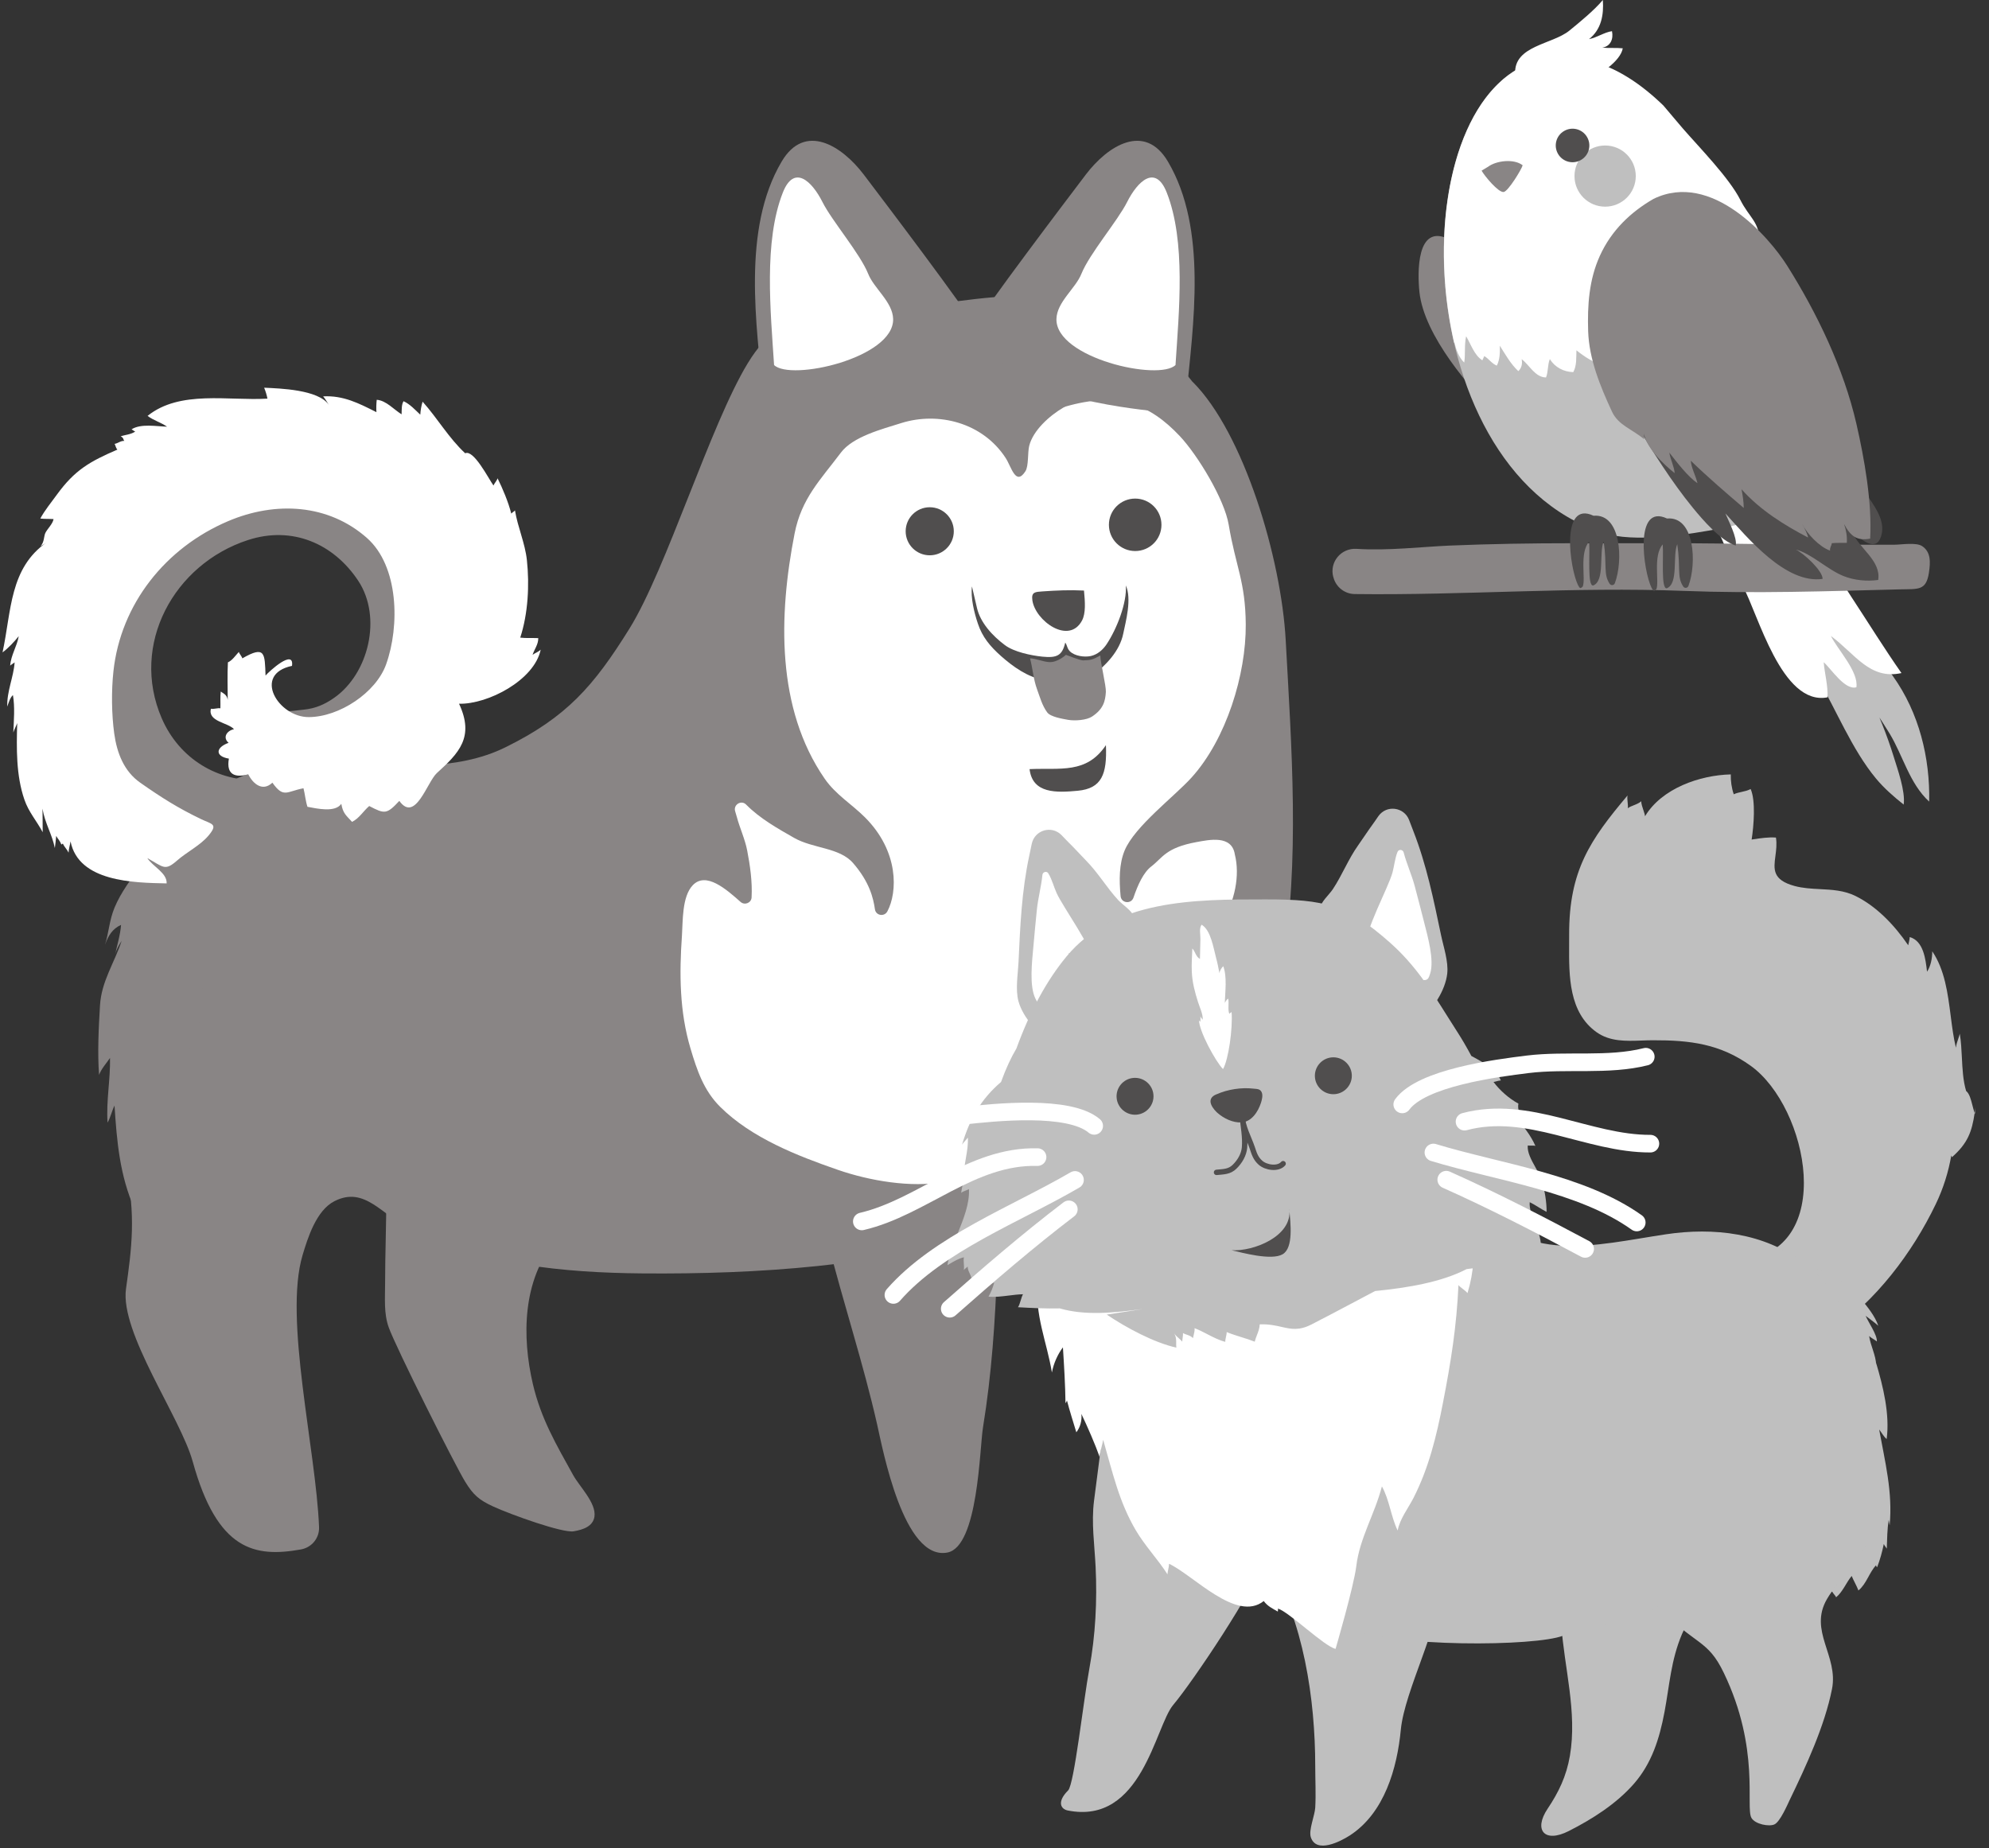 <svg width="226" height="210" viewBox="0 0 226 210" fill="none" xmlns="http://www.w3.org/2000/svg">
<rect x="0" y="0" width="226" height="210" fill="#333333" stroke="none"/>
<g id="Illustration" clip-path="url(#clip0_245_101458)">
<g id="Dog">
<g id="Body">
<path id="Vector" d="M140.849 122.071C140.849 134.046 141.029 147.019 139.092 158.883C138.697 161.309 138.551 172.425 135.052 173.111C130.068 174.088 127.701 161.364 127.056 158.523C125.494 151.627 123.224 144.767 121.503 137.954C121.079 136.27 119.816 134.323 120.066 132.473C120.607 128.474 124.959 128.46 127.292 126.215" fill="#898585"/>
<path id="Vector_2" d="M113.45 125.383C113.45 137.358 113.631 150.331 111.694 162.196C111.298 164.621 111.153 175.737 107.654 176.423C102.67 177.4 100.303 164.677 99.657 161.835C98.096 154.94 95.826 148.079 94.104 141.267C93.681 139.583 92.417 137.635 92.667 135.785C93.209 131.786 97.561 131.773 99.893 129.527" fill="#898585"/>
<path id="Vector_3" d="M63.11 140.99C59.361 145.474 59.292 151.905 60.548 157.276C61.472 161.24 63.228 164.192 65.123 167.622C65.838 168.918 67.761 170.789 67.546 172.335C67.386 173.443 66.268 173.832 65.178 174.012C63.908 174.22 58.077 172.127 56.036 171.191C54.412 170.443 53.774 169.868 52.864 168.391C51.726 166.555 44.986 153.131 44.166 150.831C43.597 149.237 43.757 147.525 43.757 145.806C43.757 142.39 43.91 138.994 43.889 135.57C45.492 135.141 47.492 135.543 49.067 135.875C52.531 136.617 56.057 136.984 59.528 137.67" fill="#898585"/>
<path id="Vector_4" d="M135.524 43.421C124.807 29.817 113.013 34.093 103.128 34.897C94.736 35.583 89.439 33.92 84.962 41.279C80.7 48.293 75.723 64.668 71.53 71.418C67.456 77.974 64.38 81.495 57.432 84.918C46.208 90.455 30.589 82.174 22.294 91.959C17.789 97.281 14.568 105.113 13.603 112.355C13.145 115.813 12.631 120.567 13.319 124.053C13.86 126.825 13.742 130.13 14.27 132.556C15.47 138.058 14.964 141.856 14.318 146.444C13.61 151.461 20.503 161.032 21.905 166.111C24.703 176.236 28.965 177.005 34.199 176.07C35.42 175.848 36.302 174.781 36.253 173.54C35.906 164.732 32.227 149.839 34.379 142.632C34.962 140.685 35.934 137.539 38.01 136.492C41.453 134.746 43.382 138.079 46.735 139.763C54.621 143.734 64.186 144.628 72.925 144.704C86.316 144.822 99.616 143.845 112.159 140.248C119.309 138.197 129.062 137.143 135.163 132.895C142.32 127.92 144.291 118.003 145.687 109.874C147.734 97.968 146.742 84.793 146.089 72.756C145.583 63.442 141.327 49.194 135.517 43.393L135.524 43.421Z" fill="#898585"/>
<path id="Vector_5" d="M25.063 90.164C23.099 91.828 20.378 92.285 18.371 94.004C16.837 95.314 14.873 96.942 14.248 98.931C14.956 98.862 15.296 98.3 16.004 98.321C14.921 99.887 13.748 101.363 13.012 103.145C12.416 104.586 12.367 105.972 11.93 107.365C12.291 106.353 12.756 105.549 13.755 105.099C13.672 106.242 13.304 107.413 13.082 108.453C13.221 107.892 13.519 107.4 13.825 106.908C12.999 109.43 11.52 111.509 11.361 114.267C11.208 116.831 11.069 119.59 11.256 122.147C11.527 121.426 12.075 120.851 12.499 120.22C12.554 122.674 12.055 125.064 12.221 127.573C12.561 126.97 12.7 126.263 13.012 125.633C13.276 129.687 13.596 133.554 15.289 137.379C15.664 133.45 15.748 129.909 17.594 126.326C18.344 124.87 19.031 123.394 19.801 121.953C20.593 120.477 22.238 118.592 22.571 116.963" fill="#898585"/>
<path id="Vector_6" d="M121.037 46.221C120.968 46.241 120.905 46.269 120.843 46.304C119.239 47.239 117.379 48.916 116.942 50.67C116.754 51.425 116.893 52.964 116.511 53.553C115.408 55.264 114.922 53.054 114.276 52.056C111.673 48.036 106.633 46.747 102.399 48.078C100.178 48.778 96.915 49.616 95.548 51.432C93.229 54.523 91.07 56.623 90.286 60.628C88.46 69.935 88.19 80.511 93.708 88.494C94.958 90.303 96.763 91.363 98.276 92.874C102.17 96.762 101.983 101.391 100.83 103.56C100.483 104.212 99.518 104.052 99.414 103.325C99.234 102.091 98.824 100.255 96.929 98.072C95.381 96.291 92.376 96.436 90.238 95.216C88.398 94.17 86.329 93.006 84.775 91.426C84.226 90.871 83.303 91.446 83.532 92.188C83.602 92.417 83.671 92.632 83.719 92.826C84.06 94.108 84.643 95.327 84.9 96.651C85.226 98.349 85.496 100.192 85.399 101.987C85.365 102.604 84.615 102.902 84.15 102.493C82.532 101.058 80.221 99.014 78.715 100.594C77.479 101.89 77.597 104.69 77.486 106.318C77.18 110.657 77.208 114.953 78.458 119.146C79.201 121.634 79.964 123.928 81.838 125.785C85.385 129.306 90.592 131.343 95.228 132.944C98.706 134.15 103.558 135.023 107.307 134.288C109.16 133.921 110.868 133.595 112.853 133.789C114.894 133.99 116.588 135.279 118.261 136.402C118.552 136.596 118.934 136.561 119.198 136.326C120.246 135.383 120.94 134.191 122.314 133.471C124.772 132.175 127.458 131.308 130.11 130.574C134.296 129.416 139.71 123.013 142.237 114.87C143.257 111.592 144.201 102.244 142.868 102.999C141.473 103.359 140.855 104.828 140.015 105.743C139.411 106.402 138.377 105.584 138.842 104.822C140.307 102.417 140.911 99.492 140.307 97.088C139.96 94.856 137.391 95.431 135.968 95.688C132.442 96.332 132.109 97.469 130.832 98.446C129.929 99.132 129.291 100.532 128.791 102.001C128.527 102.777 127.396 102.639 127.326 101.821C127.16 100.012 127.153 98.183 127.784 96.651C128.923 93.907 133.449 90.504 135.385 88.362C139.349 83.983 141.591 76.63 141.549 70.961C141.515 66.075 140.411 64.405 139.613 59.637C139.134 56.747 136.093 51.723 134.053 49.554C130.61 45.902 126.993 44.481 121.044 46.207L121.037 46.221Z" fill="white"/>
</g>
<g id="Tail">
<path id="Vector_7" d="M29.631 88.647C24.73 88.882 20.357 86.207 18.372 81.613C14.762 73.234 19.76 64.107 28.173 61.37C33.192 59.734 37.892 61.751 40.71 66.006C43.431 70.129 41.904 76.547 37.968 79.298C36.85 80.081 35.823 80.504 34.518 80.642C33.192 80.788 30.249 81.19 28.965 80.538C28.069 80.081 27.625 78.924 28.923 78.674C28.881 77.843 27.694 77.51 26.931 77.648C25.209 77.954 27.056 81.578 28.375 82.049C31.04 82.999 27.201 82.278 27.625 82.513C33.373 85.75 29.083 84.315 28.923 85.202C28.291 88.633 29.173 87.656 31.158 87.69C31.096 88.203 31.172 88.751 31.422 89.201C31.54 89 31.963 88.757 32.095 88.508C33.789 90.13 35.615 90.871 37.114 88.667C37.121 89.132 37.35 89.478 37.544 89.901C38.044 89.61 38.461 89.014 38.843 88.612C39.53 89.416 40.592 90.49 41.105 88.889C42.619 89.797 45.611 87.898 46.707 86.997C48.54 85.48 51.441 82.368 50.511 79.693C53.316 77.981 56.523 73.241 55.62 69.679C55.356 68.646 54.718 67.933 54.51 66.893C54.142 65.043 54.655 63.095 54.211 61.197C53.781 61.751 53.406 62.34 53.087 62.964C52.517 61.002 52.156 59.464 50.872 57.835C49.609 56.234 47.228 54.128 45.722 56.636C44.708 55.153 43.695 53.282 41.543 53.58C41.522 53.705 41.515 53.83 41.515 53.955C39.453 52.312 37.239 52.347 34.9 51.938C33.949 51.772 29.326 50.198 28.534 51.044C28.194 51.404 28.361 52.236 28.402 52.721C27.604 51.12 26.292 50.94 24.744 50.94C22.127 50.94 19.934 50.58 19.42 53.442C18.032 53.414 16.63 53.372 15.241 53.421C15.179 54.426 15.29 54.946 14.846 55.645C14.589 56.054 13.992 56.304 13.714 56.789C13.555 57.066 13.881 57.565 13.742 57.808C13.082 58.951 10.466 59.097 10.118 60.296C9.639 61.966 12.86 63.102 13.922 63.636C11.208 65.791 7.515 66.339 5.509 69.519C4.878 70.524 5.079 71.404 4.593 72.368C3.711 74.114 4.655 77.503 6.655 80.012C6.474 81.155 4.683 82.105 5.1 83.172C5.544 84.322 3.337 84.939 4.301 84.128C4.274 84.752 4.489 88.432 5.94 87.469C6.071 88.64 5.856 89.811 5.842 90.982C5.94 90.726 6.127 90.476 6.224 90.268C6.266 91.155 6.127 92.077 6.509 92.909C7.154 92.479 7.71 91.64 8.175 90.996C8.473 93.74 10.535 96.623 12.59 98.356C13.332 98.979 13.561 98.813 14.228 99.118C14.846 99.402 15.45 99.832 16.109 100.137C18.053 101.045 20.961 99.042 22.863 98.474C24.258 98.058 26.035 97.69 27.014 96.533C28.305 95.008 27.68 92.916 28.104 91.107" fill="#898585"/>
<path id="Vector_8" d="M52.177 79.97C55.44 80.04 60.715 77.295 61.437 73.823C61.166 74.093 60.798 74.197 60.514 74.412C60.708 73.795 61.18 73.22 61.159 72.513C60.486 72.486 59.757 72.534 59.112 72.458C60 69.748 60.174 66.477 59.868 63.65C59.66 61.709 58.82 59.894 58.515 58.002C58.411 58.12 58.216 58.23 58.091 58.362C57.772 57.073 57.106 55.5 56.536 54.35C56.453 54.648 56.175 54.904 56.071 55.174C55.474 54.322 53.815 51.058 52.857 51.508C51.011 49.803 49.692 47.51 48.019 45.645C47.866 46.117 47.79 46.623 47.755 47.121C47.165 46.574 46.603 45.936 45.853 45.59C45.61 45.978 45.652 46.567 45.631 47.08C44.798 46.581 43.875 45.5 42.806 45.431C42.757 45.888 42.743 46.366 42.771 46.837C40.765 45.819 38.995 44.918 36.718 45.042C36.989 45.361 37.142 45.68 37.371 46.013C36.184 44.259 31.769 44.142 30.013 44.058C30.172 44.433 30.325 44.945 30.388 45.299C25.987 45.569 20.447 44.294 16.768 47.26C17.435 47.773 18.295 48.002 18.983 48.487C17.796 48.452 16.012 48.112 14.95 48.785C15.054 48.847 15.193 48.965 15.366 49.041C14.88 49.374 14.151 49.429 13.714 49.575C14.103 49.803 13.95 49.9 14.13 50.101C13.707 50.074 13.388 50.386 13.02 50.441C13.145 50.649 13.138 50.871 13.339 51.092C10.202 52.444 8.501 53.407 6.46 56.214C5.808 57.115 5.1 57.967 4.579 58.923C5.051 58.986 5.585 58.951 6.085 58.986C5.995 59.54 5.391 60.081 5.155 60.559C4.975 60.926 5.044 61.605 4.607 62.07C4.864 61.91 5.113 61.779 5.356 61.592C1.067 64.551 1.309 69.409 0.289 74.135C0.914 73.678 1.622 72.929 2.129 72.292C1.934 73.449 1.24 74.44 1.157 75.639C1.303 75.5 1.518 75.389 1.663 75.272C1.539 76.969 0.775 78.522 0.824 80.296C0.997 79.804 1.143 79.284 1.469 78.986C1.705 80.331 1.573 81.876 1.511 83.241C1.622 82.874 1.83 82.527 1.955 82.167C1.872 85.05 1.823 88.099 2.767 90.85C3.26 92.299 4.169 93.276 4.85 94.572C4.836 93.678 4.85 92.784 4.829 91.89C5.093 93.532 5.926 94.821 6.231 96.367C6.293 95.909 6.349 95.445 6.384 94.988C6.55 95.306 6.828 95.556 6.96 95.951C7.085 95.979 7.029 95.847 7.154 95.882C7.321 96.263 7.619 96.512 7.793 96.894C7.8 96.499 7.966 95.965 8.015 95.611C8.938 100.213 15.165 100.31 18.934 100.386C19.003 99.194 17.317 98.439 16.741 97.51C18.601 98.55 18.733 99 20.121 97.787C21.225 96.817 22.724 96.09 23.668 94.981C24.827 93.615 24.078 93.671 22.877 93.096C20.232 91.828 18.351 90.636 15.928 88.938C14.096 87.649 13.291 85.597 12.978 83.352C12.68 81.176 12.645 78.508 12.888 76.283C13.714 68.653 18.781 62.264 25.903 59.228C31.318 56.921 37.322 57.267 41.695 61.134C45.305 64.322 45.444 71.114 43.868 75.507C42.716 78.716 38.544 81.481 35.08 81.488C31.616 81.502 28.652 76.616 33.178 75.667C33.456 73.664 30.568 76.297 30.172 76.768C30.082 74.26 30.152 73.303 27.535 74.814C27.465 74.558 27.201 74.315 27.139 74.08C26.736 74.516 26.382 75.057 25.896 75.265C25.82 76.685 25.869 78.12 25.876 79.54C25.792 79.007 25.535 78.882 25.084 78.584C25.008 79.208 25.063 79.852 25.043 80.49C24.737 80.427 24.279 80.615 23.96 80.538C23.613 82.014 25.855 82.077 26.591 82.86C25.778 83.026 25.265 83.796 25.973 84.412C24.48 84.946 24.425 85.951 26.008 86.207C25.681 88.044 26.722 88.404 28.208 87.988C28.756 89.09 29.853 89.991 30.95 88.938C32.227 90.74 32.56 89.936 34.483 89.575C34.65 90.206 34.712 90.996 34.934 91.682C35.996 91.876 38.079 92.368 38.78 91.343C38.974 92.451 39.328 92.645 40.002 93.394C40.8 93.006 41.286 92.167 41.952 91.592C43.722 92.521 43.944 92.541 45.374 91.01C47.186 93.546 48.533 88.855 49.643 87.843C52.135 85.584 53.94 83.768 52.156 79.963L52.177 79.97Z" fill="white"/>
</g>
<g id="Head">
<g id="Ear">
<path id="Vector_9" d="M134.761 45.285C135.587 36.865 137.225 26.012 132.706 18.361C130.076 13.912 125.89 16.525 123.37 19.845C121.156 22.769 112.104 34.689 110.209 37.828C108.828 40.115 112.722 35.437 112.625 38.099C112.402 44.204 125.897 46.144 130.61 46.664" fill="#898585"/>
<path id="Vector_10" d="M133.567 41.474C133.963 35.347 134.761 27.454 132.574 21.889C131.304 18.653 129.277 20.552 128.062 22.97C126.993 25.098 123.786 28.84 122.87 31.127C122.204 32.79 120.086 34.315 120.038 36.248C119.934 40.69 131.707 43.338 133.574 41.474" fill="white"/>
</g>
<g id="Ear_2">
<path id="Vector_11" d="M86.759 45.285C85.933 36.865 84.295 26.012 88.814 18.361C91.445 13.912 95.631 16.525 98.15 19.845C100.365 22.769 109.417 34.689 111.312 37.828C112.693 40.115 108.799 35.437 108.896 38.099C109.118 44.204 95.624 46.144 90.91 46.664" fill="#898585"/>
<path id="Vector_12" d="M87.954 41.474C87.558 35.347 86.76 27.454 88.947 21.889C90.217 18.653 92.244 20.552 93.459 22.97C94.528 25.098 97.742 28.84 98.651 31.127C99.317 32.79 101.434 34.315 101.483 36.248C101.587 40.69 89.814 43.338 87.947 41.474" fill="white"/>
</g>
<g id="Face">
<path id="Vector_13" d="M125.654 84.683C123.454 87.968 120.476 87.24 116.984 87.399C117.318 90.213 120.059 90.081 122.454 89.859C125.182 89.603 125.8 87.981 125.661 84.683H125.654Z" fill="#504E4E"/>
<path id="Vector_14" d="M105.641 63.102C107.152 63.102 108.376 61.88 108.376 60.372C108.376 58.864 107.152 57.641 105.641 57.641C104.131 57.641 102.906 58.864 102.906 60.372C102.906 61.88 104.131 63.102 105.641 63.102Z" fill="#504E4E"/>
<path id="Vector_15" d="M126 59.637C126 61.28 127.333 62.617 128.985 62.617C130.637 62.617 131.97 61.287 131.97 59.637C131.97 57.988 130.637 56.657 128.985 56.657C127.333 56.657 126 57.988 126 59.637Z" fill="#504E4E"/>
<path id="Vector_16" d="M123.161 67.108C121.599 67.025 119.996 67.094 118.455 67.205C117.663 67.267 117.164 67.24 117.302 68.21C117.629 70.552 121.46 73.31 122.946 70.511C123.383 69.686 123.293 68.397 123.168 67.108H123.161Z" fill="#504E4E"/>
<g id="Group">
<path id="Vector_17" d="M127.923 66.505C128.069 68.501 126.896 71.467 125.736 73.213C125.334 73.816 124.709 74.385 123.932 74.551C123.203 74.703 122.12 74.551 121.578 74.024C121.238 73.692 121.28 73.345 121.037 73.019C120.704 74.468 120.121 74.793 118.441 74.62C117.115 74.482 115.22 74.08 114.193 73.317C112.728 72.222 111.402 70.753 111.013 69.104C110.888 68.563 110.696 67.741 110.437 66.637C110.278 67.947 110.694 69.624 111.111 70.864C111.617 72.382 112.478 73.428 113.748 74.558C115.088 75.743 116.768 76.963 118.621 77.267C120.273 77.538 122.717 77.732 124.07 76.775C125.688 75.625 127.229 73.948 127.624 72.028C127.916 70.615 128.624 68.057 127.916 66.512L127.923 66.505Z" fill="#504E4E"/>
<path id="Vector_18" d="M125.022 74.489C124.112 74.988 123.925 75.015 123.078 75.043C122.738 75.057 121.114 74.412 121.114 74.412C121.114 74.412 120.191 75.299 119.205 75.237C118.469 75.189 117.692 74.828 117.039 74.814C117.351 75.992 117.414 77.184 117.837 78.335C118.171 79.243 118.413 80.171 118.99 80.954C119.364 81.467 120.725 81.682 121.364 81.8C122.141 81.938 123.474 81.835 124.085 81.426C125.376 80.573 125.591 79.665 125.654 78.626C125.695 77.947 125.036 75.299 125.022 74.489Z" fill="#898585"/>
</g>
</g>
</g>
</g>
<g id="Cat">
<g id="Body_2">
<path id="Tail_2" d="M198.936 121.122C205.473 125.833 208.781 142.128 197.825 143.245L197.811 143.251C198.181 144.202 198.482 145.254 198.784 146.31C199.481 148.753 200.185 151.217 201.765 152.502C203.649 154.03 206.032 152.715 207.996 151.372C213.135 147.857 217.275 142.394 219.951 136.832C220.835 134.992 221.396 133.148 221.716 131.295L221.788 131.502C223.587 129.913 224.054 128.612 224.37 126.477C224.383 126.513 224.397 126.549 224.411 126.584C224.424 126.461 224.429 126.337 224.434 126.212C224.439 126.087 224.444 125.963 224.458 125.84C224.429 126.061 224.4 126.273 224.37 126.477C224.271 126.205 224.193 125.899 224.114 125.593C223.944 124.93 223.775 124.269 223.399 123.972C223.048 122.783 222.983 121.481 222.918 120.179C222.872 119.262 222.826 118.345 222.68 117.466C222.634 117.665 222.567 117.862 222.498 118.063C222.389 118.38 222.278 118.707 222.241 119.061C221.966 117.925 221.809 116.698 221.649 115.452C221.318 112.867 220.976 110.202 219.552 108.103C219.552 108.934 219.372 109.791 218.959 110.422L218.958 110.413C218.792 108.971 218.557 106.932 216.989 106.481C216.989 106.679 216.93 106.937 216.87 107.196C216.853 107.269 216.836 107.342 216.82 107.414C215.18 105.012 213.144 102.959 210.832 101.816C209.541 101.179 208.163 101.107 206.793 101.036C205.817 100.985 204.844 100.934 203.909 100.68C201.374 99.989 201.533 98.778 201.73 97.276C201.816 96.625 201.909 95.919 201.792 95.177C200.945 95.116 200.086 95.245 199.257 95.369C199.181 95.381 199.105 95.392 199.03 95.403C199.269 93.875 199.509 90.99 198.916 89.661C198.607 89.833 198.253 89.911 197.902 89.988C197.588 90.056 197.276 90.125 196.999 90.26C196.76 89.575 196.64 88.764 196.66 88C193.139 88.086 188.825 89.582 186.915 92.758C186.906 92.586 186.821 92.334 186.729 92.06C186.615 91.721 186.489 91.348 186.482 91.05C186.276 91.253 185.94 91.386 185.624 91.512C185.358 91.617 185.107 91.717 184.958 91.848C184.989 91.633 184.964 91.391 184.938 91.15C184.91 90.884 184.882 90.619 184.931 90.392C180.704 95.41 178.268 98.919 178.295 106.229C178.296 106.595 178.294 106.971 178.292 107.354C178.272 110.905 178.249 115.044 181.41 117.294C182.931 118.372 184.734 118.307 186.535 118.242C186.965 118.226 187.394 118.211 187.82 118.211C192.034 118.197 195.468 118.623 198.936 121.122Z" fill="#BFBFBF"/>
<path id="Vector_19" d="M205.193 143.85C207.19 144.023 210.212 146.123 211.456 147.618C212.189 148.502 213.054 149.559 213.42 150.655C212.981 150.25 212.382 149.844 211.982 149.525C212.335 150.343 213.3 151.679 213.26 152.436C212.981 152.217 212.648 152.064 212.382 151.825C212.548 152.955 213.134 153.971 213.187 155.128C213.187 155.035 213.174 154.948 213.167 154.855C213.973 157.567 214.745 160.71 214.372 163.528C214.012 163.229 213.78 162.757 213.52 162.444C214.186 166.139 215.071 169.542 214.711 173.336C214.685 173.15 214.625 172.918 214.605 172.718C214.425 173.802 214.432 174.892 214.385 175.981C214.319 175.855 214.126 175.656 214.046 175.45C213.866 176.347 213.62 177.237 213.294 178.081C213.2 178.042 213.16 177.962 213.187 177.849C212.388 178.673 212.089 179.982 211.163 180.733C210.957 180.181 210.624 179.643 210.398 179.085C209.772 179.836 209.386 180.892 208.627 181.511C208.541 181.285 208.268 181.085 208.181 180.846C207.076 181.205 205.732 183.464 204.76 184.249C204.241 183.112 204.267 181.537 204.014 180.294C203.508 177.756 203.269 174.639 202.084 172.313" fill="#BFBFBF"/>
<path id="Vector_20" d="M144.119 177.63C148.12 184.122 149.444 193.1 149.444 200.736C149.444 202.285 149.531 203.866 149.444 205.415C149.391 206.312 148.672 207.973 148.945 208.784C149.571 210.671 152.307 209.256 153.345 208.591C157.306 206.046 158.75 200.936 159.17 196.543C159.596 192.11 163.683 184.574 163.723 180.095C163.729 179.344 160.854 181.178 160.601 180.454C159.988 178.699 157.153 177.61 155.768 176.467" fill="#BFBFBF"/>
<path id="Vector_21" d="M126.878 158.41C127.098 155.44 128.529 137.424 124.309 170.545C123.99 173.037 124.369 175.556 124.489 178.061C124.675 181.896 124.475 185.837 123.777 189.618C123.098 193.286 122.059 202.756 121.367 203.454C120.049 204.77 120.548 205.581 121.32 205.734C129.741 207.422 131.252 196.184 133.302 193.745C135.645 190.954 142.535 180.633 143.786 176.965C144.558 174.712 139.533 180.873 139.366 178.473C139.186 175.875 135.605 172.632 134.054 170.891" fill="#BFBFBF"/>
<path id="Vector_22" d="M177.402 184.607C177.728 189.492 179.233 194.529 178.381 199.52C177.981 201.852 177.103 203.66 175.845 205.541C174.24 207.933 175.459 209.488 178.248 208.073C180.897 206.73 183.659 204.983 185.65 202.703C187.673 200.39 188.552 197.606 189.131 194.536C189.697 191.525 189.857 188.661 191.115 185.69C191.634 184.468 192.772 182.913 192.393 181.484C191.614 178.56 185.716 179.636 183.227 179.623" fill="#BFBFBF"/>
<path id="Vector_23" d="M167.756 136.154C172.895 143.857 181.255 141.464 189.283 140.261C194.735 139.444 200.453 140.115 204.82 143.445C211.509 148.548 212.894 158.025 212.927 166.319C212.94 169.502 213.52 173.13 211.902 175.875C210.691 177.922 208.734 179.769 207.602 181.69C205.465 185.325 208.913 188.143 208.161 191.931C207.336 196.117 205.199 200.723 203.368 204.511C203.095 205.082 202.263 207.023 201.624 207.315C201.019 207.601 199.428 207.302 199.008 206.578C198.309 205.368 200.027 198.736 195.866 190.097C194.029 186.275 192.758 187.053 188.211 182.507C184.664 185.179 181.735 184.242 177.588 185.877C174.506 187.086 158.344 187.272 152.446 184.926C148.592 183.391 144.818 180.753 141.429 178.4C139.672 177.184 136.883 175.071 136.151 172.904C134.853 169.057 135.798 163.268 135.598 159.241C135.259 152.31 139.439 146.249 144.731 141.949C147.427 139.756 149.384 139.989 152.22 138.74" fill="#BFBFBF"/>
<path id="Vector_24" d="M120.814 136.48C120.834 139.61 118.265 142.488 117.925 145.697C117.533 149.412 118.944 152.449 119.523 155.965C119.716 154.928 120.182 153.891 120.774 153.107C120.908 155.187 121.041 157.394 121.067 159.447C121.154 159.354 121.207 159.248 121.227 159.122C121.54 160.331 121.953 161.62 122.299 162.763C122.751 162.165 122.951 161.428 122.871 160.67C123.583 162.152 124.469 164.205 124.948 165.568C124.988 164.936 125.261 164.185 125.347 163.614C126.432 167.342 127.125 170.625 129.075 173.928C130.1 175.662 131.585 177.224 132.656 178.899C132.663 178.533 132.829 178.101 132.836 177.703C135.612 179.005 140.504 184.388 143.593 181.936C144.039 182.541 144.605 182.793 145.191 183.132C145.211 183.019 145.217 182.906 145.211 182.793C146.469 183.179 150.469 187.086 151.754 187.372C151.754 187.372 153.837 180.248 154.11 177.955C154.49 174.785 156.207 172.054 157.019 168.91C157.878 170.439 158.038 172.333 158.81 173.921C159.063 172.579 160.001 171.409 160.607 170.22C162.338 166.83 163.223 163.202 163.949 159.447C164.867 154.722 165.493 150.828 165.719 146.03C165.912 146.302 166.518 146.635 166.744 146.947C168.222 142.116 167.137 137.975 165.353 133.503C164.961 132.513 164.448 130.459 163.556 129.821C161.985 128.705 158.224 130.386 156.613 130.738C146.382 132.985 136.171 133.516 125.78 133.603" fill="white"/>
</g>
<g id="Head_2">
<g id="Ear_3">
<path id="Vector_25" d="M128.882 104.262C128.655 103.485 127.577 102.847 127.051 102.275C125.74 100.853 124.775 99.178 123.397 97.783C122.738 97.112 122.112 96.407 121.44 95.749C121.24 95.557 120.947 95.238 120.601 94.885C119.489 93.762 117.579 94.32 117.239 95.862C117.14 96.308 117.053 96.759 116.96 97.191C116.081 101.265 115.921 105.219 115.728 109.359C115.662 110.728 115.356 112.463 115.728 113.799C116.241 115.633 118.005 117.633 119.702 118.437C120.92 119.015 121.453 118.763 122.558 118.032C124.002 117.068 124.229 116.038 125.061 114.596C125.527 113.785 126.346 113.174 126.712 112.323" fill="#BFBFBF"/>
<path id="Vector_26" d="M124.328 109.512C124.135 107.665 120.807 103.126 120.062 101.491C119.735 100.78 119.536 99.936 119.116 99.245C118.937 98.946 118.477 99.072 118.444 99.418C118.318 100.727 117.938 102.109 117.812 103.392C117.672 104.781 117.539 106.17 117.419 107.559C117.272 109.207 116.926 112.024 117.652 113.48C117.878 113.925 118.025 114.217 118.464 114.104C118.923 113.985 119.935 111.759 120.208 111.24C120.681 110.336 121.2 109.266 121.473 108.29" fill="white"/>
</g>
<g id="Ear_4">
<path id="Vector_27" d="M149.951 103.299C150.051 102.495 151.016 101.691 151.442 101.046C152.514 99.431 153.2 97.623 154.338 96.028C154.884 95.264 155.39 94.467 155.942 93.716C156.108 93.496 156.348 93.131 156.628 92.732C157.546 91.443 159.523 91.696 160.102 93.164C160.269 93.59 160.429 94.022 160.588 94.433C162.106 98.321 162.885 102.196 163.737 106.256C164.016 107.598 164.596 109.26 164.442 110.642C164.229 112.536 162.805 114.789 161.254 115.852C160.142 116.616 159.577 116.45 158.372 115.899C156.794 115.174 156.408 114.197 155.356 112.902C154.764 112.171 153.865 111.699 153.366 110.921" fill="#BFBFBF"/>
<path id="Vector_28" d="M155.182 107.552C155.083 105.698 157.739 100.9 158.218 99.165C158.424 98.414 158.491 97.544 158.797 96.799C158.93 96.48 159.396 96.527 159.489 96.859C159.822 98.135 160.414 99.438 160.747 100.687C161.1 102.036 161.46 103.385 161.799 104.741C162.205 106.349 162.991 109.067 162.505 110.622C162.352 111.101 162.258 111.406 161.799 111.366C161.333 111.32 158.118 115.666 157.772 115.194C157.159 114.377 155.615 110.629 155.196 109.712" fill="white"/>
</g>
<path id="Head_3" d="M121.18 108.695C118.939 111.402 117.044 114.882 115.496 119.135C114.872 120.184 114.272 121.483 113.744 122.95C111.457 124.908 110.191 127.139 109.312 130.074C109.402 129.923 109.538 129.774 109.671 129.63C109.784 129.506 109.894 129.386 109.971 129.27C110.011 130.079 109.89 130.776 109.766 131.49C109.686 131.954 109.604 132.425 109.565 132.938C109.651 132.925 109.738 132.938 109.818 132.971C109.759 133.204 109.697 133.436 109.634 133.669C109.467 134.287 109.299 134.908 109.212 135.55C109.363 135.426 109.556 135.353 109.735 135.285C109.873 135.233 110.002 135.184 110.097 135.118C110.186 136.758 109.487 138.499 108.804 140.199C108.312 141.427 107.827 142.632 107.654 143.764C107.732 143.719 107.811 143.673 107.89 143.626C108.418 143.317 108.969 142.995 109.525 142.873C109.477 143.113 109.497 143.367 109.517 143.617C109.535 143.858 109.554 144.096 109.511 144.315C109.588 144.231 109.689 144.149 109.783 144.072C109.845 144.022 109.904 143.974 109.951 143.93C109.947 144.206 110.069 144.47 110.188 144.725C110.269 144.9 110.348 145.071 110.383 145.239C110.517 145.186 110.685 145.182 110.838 145.18C110.952 145.177 111.059 145.175 111.136 145.153C111.093 145.317 111.129 145.536 111.163 145.746C111.192 145.926 111.22 146.099 111.196 146.222C111.795 146.103 112.38 145.923 112.966 145.744C112.826 146.296 112.607 146.84 112.321 147.346C113.053 147.416 113.834 147.318 114.615 147.221C115.162 147.152 115.71 147.084 116.241 147.073C116.147 147.217 116.066 147.481 115.983 147.754C115.889 148.059 115.792 148.376 115.669 148.548C117.192 148.632 118.814 148.719 120.418 148.68C123.298 149.523 126.549 149.186 129.866 148.75L125.753 149.386C128.003 150.894 131.092 152.556 133.661 153.141C133.641 152.957 133.643 152.79 133.644 152.627C133.649 152.272 133.653 151.941 133.415 151.526C133.56 151.736 133.75 151.904 133.938 152.071C134.077 152.195 134.215 152.318 134.334 152.456C134.334 152.341 134.353 152.199 134.374 152.049C134.4 151.86 134.428 151.66 134.42 151.486C134.531 151.56 134.671 151.608 134.823 151.659C135.064 151.741 135.334 151.833 135.558 152.057C135.558 152.011 135.583 151.912 135.614 151.786C135.677 151.53 135.767 151.168 135.732 150.928C136.23 151.118 136.708 151.365 137.183 151.611C137.851 151.957 138.515 152.3 139.226 152.483C139.212 152.324 139.262 152.095 139.31 151.876C139.352 151.683 139.392 151.497 139.386 151.373C139.946 151.602 140.517 151.78 141.076 151.955C141.588 152.115 142.091 152.272 142.568 152.463C142.628 152.218 142.721 151.976 142.814 151.733C142.969 151.33 143.125 150.923 143.134 150.496C144.151 150.452 144.915 150.625 145.607 150.782C146.693 151.028 147.602 151.235 149.038 150.496C150.659 149.665 152.32 148.785 153.966 147.912C154.73 147.507 155.491 147.104 156.244 146.708C159.963 146.339 163.804 145.695 166.645 144.215C166.751 144.202 166.857 144.189 166.963 144.175L167.104 144.158C167.934 144.053 168.763 143.949 169.587 143.87C169.537 143.692 169.565 143.467 169.592 143.253C169.615 143.066 169.638 142.887 169.607 142.754C169.971 142.739 170.349 142.754 170.731 142.769C171.58 142.802 172.445 142.837 173.208 142.547C173.204 142.386 173.268 142.201 173.326 142.035C173.371 141.907 173.411 141.79 173.414 141.704C173.927 141.929 174.532 142.116 175.025 142.195C175.249 141.097 174.816 140.014 174.405 138.988C174.07 138.152 173.751 137.353 173.813 136.613C174.159 136.779 174.484 136.979 174.809 137.179C175.11 137.364 175.411 137.55 175.731 137.71C175.744 136.593 175.518 135.324 175.225 134.267C175.089 133.774 174.786 133.23 174.478 132.675C174.001 131.818 173.509 130.933 173.594 130.167C173.674 130.185 173.825 130.184 173.983 130.182C174.165 130.18 174.356 130.178 174.459 130.207C173.927 129.03 173.075 127.867 172.123 126.99C172.283 127.045 172.478 127.057 172.673 127.07C172.86 127.082 173.048 127.094 173.208 127.143C172.682 126.731 172.402 126.066 172.529 125.409C171.47 124.844 170.405 123.893 169.7 122.95C169.78 122.944 169.888 122.915 170.007 122.882C170.174 122.836 170.365 122.784 170.532 122.784C170.076 121.59 168.533 120.711 167.184 119.996C166.635 118.967 166.085 118.032 165.566 117.228C165.17 116.615 164.786 116.004 164.405 115.398C162.573 112.482 160.805 109.667 157.978 107.153C153.065 102.78 150.449 102.202 143.879 102.202L143.643 102.202C135.766 102.202 126.545 102.201 121.18 108.695Z" fill="#BFBFBF"/>
<g id="Face_2">
<path id="Vector_29" d="M131.058 124.385C131.165 125.535 130.313 126.558 129.161 126.665C128.01 126.771 126.985 125.92 126.878 124.771C126.772 123.621 127.624 122.597 128.775 122.491C129.927 122.385 130.952 123.235 131.058 124.385Z" fill="#504E4E"/>
<path id="Vector_30" d="M153.592 122.052C153.698 123.202 152.846 124.226 151.695 124.332C150.543 124.438 149.518 123.588 149.411 122.438C149.305 121.288 150.157 120.265 151.308 120.159C152.46 120.052 153.485 120.903 153.592 122.052Z" fill="#504E4E"/>
<path id="Vector_31" d="M138.267 124.339C139.478 123.794 141.076 123.548 142.407 123.707C142.82 123.754 143.172 123.714 143.359 124.119C143.519 124.472 143.385 124.99 143.279 125.316C142.946 126.346 142.201 127.489 141.049 127.548C140.071 127.595 139.045 127.09 138.327 126.459C138.034 126.199 136.756 124.904 138.267 124.332V124.339Z" fill="#504E4E"/>
<path id="Vector_32" d="M138.227 133.224C139.072 133.144 139.691 133.151 140.263 132.599C140.896 131.988 141.335 131.204 141.408 130.413C141.515 129.203 141.249 127.954 141.142 126.751C141.175 128.034 141.901 129.276 142.3 130.466C142.513 131.104 142.666 131.635 143.219 132.127C143.865 132.699 145.229 132.891 145.795 132.234" stroke="#504E4E" stroke-width="0.612" stroke-linecap="round" stroke-linejoin="round"/>
<path id="Vector_33" d="M146.502 137.424C146.854 140.494 142.401 142.235 139.932 142.069C141.083 142.335 144.465 143.278 145.743 142.527C146.994 141.79 146.635 138.985 146.495 137.424H146.502Z" fill="#504E4E"/>
</g>
<path id="Vector_34" d="M138.973 121.494C138.135 120.657 136.217 117.141 136.237 115.899C136.217 115.965 136.237 116.078 136.237 116.145C136.231 116.098 136.237 116.052 136.244 116.005C136.311 116.018 136.357 116.058 136.384 116.125C136.417 115.932 136.404 115.713 136.397 115.5C136.457 115.653 136.597 115.792 136.657 115.879C136.697 115.234 136.317 114.483 136.124 113.865C135.765 112.735 135.472 111.632 135.419 110.443C135.379 109.546 135.445 108.662 135.479 107.784C135.825 108.137 135.858 108.708 136.344 108.967C136.364 108.216 136.371 107.465 136.397 106.715C136.41 106.236 136.224 105.485 136.53 105.08C137.589 105.684 137.882 107.765 138.174 108.834C138.341 109.439 138.447 110.004 138.561 110.596C138.587 110.29 138.8 109.997 138.993 109.791C139.446 111.021 139.206 112.696 139.166 113.978C139.259 113.779 139.379 113.599 139.552 113.473C139.672 114.031 139.479 114.689 139.679 115.208C139.745 115.121 139.885 115.068 139.938 114.995C140.085 116.882 139.586 120.438 138.96 121.494H138.973Z" fill="white"/>
<g id="Wiskers">
<g id="Group_2">
<path id="Vector_35" d="M124.329 127.941C121.454 125.508 113.027 126.392 109.399 126.797C105.012 127.283 100.559 129.117 96.152 129.05" stroke="white" stroke-width="2" stroke-linecap="round" stroke-linejoin="round"/>
<path id="Vector_36" d="M117.893 131.489C110.365 131.29 104.8 137.191 97.924 138.799" stroke="white" stroke-width="2" stroke-linecap="round" stroke-linejoin="round"/>
<path id="Vector_37" d="M122.147 134.081C115.49 137.969 106.617 141.311 101.512 147.153" stroke="white" stroke-width="2" stroke-linecap="round" stroke-linejoin="round"/>
<path id="Vector_38" d="M121.447 137.424C116.801 140.966 112.294 144.847 107.914 148.721" stroke="white" stroke-width="2" stroke-linecap="round" stroke-linejoin="round"/>
</g>
<g id="Group_3">
<path id="Vector_39" d="M159.33 125.502C161.567 122.471 169.974 121.388 173.588 120.943C177.968 120.405 182.728 121.155 187.001 120.079" stroke="white" stroke-width="2" stroke-linecap="round" stroke-linejoin="round"/>
<path id="Vector_40" d="M166.406 127.462C173.682 125.528 180.465 129.987 187.527 129.961" stroke="white" stroke-width="2" stroke-linecap="round" stroke-linejoin="round"/>
<path id="Vector_41" d="M162.871 130.964C170.253 133.211 179.659 134.413 185.976 138.919" stroke="white" stroke-width="2" stroke-linecap="round" stroke-linejoin="round"/>
<path id="Vector_42" d="M164.33 134.054C169.669 136.434 174.954 139.165 180.113 141.923" stroke="white" stroke-width="2" stroke-linecap="round" stroke-linejoin="round"/>
</g>
</g>
</g>
</g>
<g id="Bird">
<g id="Tail_3">
<path id="Vector_43" d="M201.562 68.921C202.894 71.779 204.897 74.278 206.488 76.989C208.645 80.671 210.429 85.176 213.152 88.459C214.083 89.582 215.195 90.546 216.307 91.43C216.513 89.908 215.614 87.422 215.155 85.934C213.697 81.202 211.035 75.587 207.933 71.752C209.364 75.72 212.493 79.727 214.689 83.329C216.227 85.854 216.959 89.037 219.202 91.091C219.309 86.12 218.051 80.996 215.102 76.856C213.305 74.331 211.301 71.739 209.397 69.22C207.56 66.788 207.114 67.233 203.772 67.233" fill="#BFBFBF"/>
<path id="Vector_44" d="M199.198 49.955C201.675 51.736 202.34 53.424 203.725 56.135C205.762 60.116 207.898 64.077 210.355 67.818C212.232 70.676 214.142 73.759 216.053 76.484C212.445 77.275 210.787 74.304 208.038 72.27C208.79 73.812 211.193 76.304 210.934 78.099C209.616 78.464 208.085 76.012 207.219 75.254C207.326 76.584 207.719 77.899 207.646 79.242C202.427 80.245 199.744 69.692 198.033 66.635C197.168 65.08 196.516 63.605 195.923 61.917C195.551 60.867 192.662 55.437 192.961 54.587C193.341 53.53 193.893 53.869 194.971 53.238C196.263 52.48 196.955 50.965 199.198 49.955Z" fill="white"/>
</g>
<path id="Stick" d="M151.491 65.559C151.038 63.864 152.389 62.256 154.14 62.369C157.694 62.601 161.622 62.129 164.75 61.996C169.383 61.804 173.996 61.731 178.636 61.731C182.47 61.731 186.298 61.731 190.132 61.731C196.489 61.731 202.846 61.917 209.196 61.897C211.233 61.897 213.27 61.897 215.3 61.897C216.019 61.897 217.723 61.604 218.409 62.063C219.387 62.721 219.367 63.837 219.168 65.113C218.848 67.16 217.936 66.921 215.839 66.974C207.672 67.18 199.511 67.466 191.33 67.147C178.856 66.662 166.381 67.665 153.927 67.506C152.795 67.492 151.81 66.722 151.517 65.632C151.511 65.598 151.504 65.572 151.491 65.539V65.559Z" fill="#898585"/>
<g id="Body + Head">
<path id="Wing" d="M164.637 27.18C160.909 25.326 161.063 31.055 161.282 33.181C161.808 38.139 167.047 44.226 170.568 47.669C169.616 42.804 166.468 38.252 165.536 33.507" fill="#898585"/>
<path id="Body_3" d="M176.113 6.619C159.079 8.672 159.226 52.992 182.084 60.541C185.685 61.731 191.909 60.747 195.677 60.016C200.017 59.172 203.146 57.551 204.876 52.799C206.66 47.888 204.69 39.973 203.432 35.108C202.16 30.191 196.615 26.164 193.474 22.143C189.333 16.853 185.579 5.476 176.113 6.619Z" fill="#BFBFBF"/>
<g id="Feet">
<path id="Vector_45" d="M181.065 58.607C177.291 56.826 178.349 64.548 179.301 66.489C179.521 66.861 179.54 66.941 179.84 66.648C180.199 65.804 179.427 62.84 180.566 61.551C180.679 62.947 180.339 66.682 181.038 66.529C182.383 65.971 181.664 62.854 182.216 61.518C182.622 64.269 182.157 65.22 182.895 66.336C183.048 66.569 183.388 66.529 183.488 66.27C184.446 63.731 184.213 58.341 181.071 58.607" fill="#504E4E"/>
<path id="Vector_46" d="M189.426 58.926C185.652 57.145 186.71 64.867 187.662 66.808C187.882 67.18 187.902 67.26 188.201 66.967C188.561 66.123 187.789 63.159 188.927 61.87C189.04 63.266 188.701 67.001 189.4 66.848C190.744 66.29 190.025 63.173 190.578 61.837C190.984 64.588 190.518 65.539 191.257 66.648C191.41 66.881 191.749 66.841 191.849 66.582C192.808 64.043 192.575 58.654 189.433 58.92" fill="#504E4E"/>
</g>
<g id="Head_4">
<path id="Vector_47" d="M166.375 41.196C166.521 40.212 166.368 39.209 166.588 38.212C167.134 39.116 167.513 40.365 168.432 40.943C168.498 40.784 168.571 40.624 168.651 40.465C169.171 40.764 169.51 41.329 170.076 41.548C170.422 40.864 170.442 40.053 170.415 39.282C171.041 40.266 171.653 41.369 172.519 42.173C172.885 41.84 173.005 41.349 172.898 40.817C173.764 41.442 174.409 42.884 175.667 42.891C175.927 42.259 175.834 41.428 176.1 40.81C176.692 41.748 177.678 42.259 178.763 42.286C179.175 41.541 179.089 40.618 179.122 39.807C179.981 40.492 181.232 41.362 182.397 41.541C182.663 40.678 182.796 39.787 182.763 38.87C183.442 39.508 184.447 39.927 185.399 39.74C185.399 38.943 185.333 38.106 185.446 37.328C186.451 37.142 187.516 37.827 188.621 37.727C188.681 36.644 188.168 35.401 188.388 34.411C189.886 35.082 191.67 35.281 193.307 35.222C193.354 34.564 193.294 33.873 193.38 33.228C193.893 33.361 194.599 33.733 195.218 33.587C195.457 32.73 195.391 31.852 195.377 30.975C196.189 31.168 198.566 32.278 199.258 31.666C199.764 31.214 199.571 30.084 199.651 29.533C199.757 28.815 199.964 28.197 199.95 27.499C199.897 25.154 198.779 24.768 197.747 22.721C196.469 20.196 193.081 16.753 191.19 14.574C190.451 13.723 189.739 12.846 189 11.989C186.544 9.616 183.702 7.622 180.453 6.865C178.303 6.692 176.073 7.018 173.89 7.171C166.708 9.855 163.299 20.887 164.211 32.337L164.231 32.311C164.231 32.351 164.218 32.391 164.218 32.437C164.398 34.617 164.737 36.816 165.23 38.97C165.237 38.95 165.25 38.936 165.256 38.916C165.463 39.761 165.749 40.598 166.381 41.209L166.375 41.196Z" fill="white"/>
<path id="Hair" d="M172.159 8.38C171.999 5.177 176.379 5.057 178.316 3.482C179.514 2.505 181.152 1.163 182.123 0C182.243 1.688 181.95 3.356 180.552 4.446C181.471 4.266 182.283 3.668 183.162 3.542C183.348 4.433 182.995 5.263 182.063 5.416C182.836 5.483 183.621 5.416 184.387 5.489C184.14 6.951 181.637 8.653 180.333 8.972C178.569 9.397 176.459 9.098 174.655 9.118C174.795 9.417 175.047 9.609 175.394 9.703" fill="white"/>
<g id="Face_3">
<path id="Vector_48" d="M185.865 20.01C185.865 21.93 184.307 23.485 182.384 23.485C180.46 23.485 178.902 21.93 178.902 20.01C178.902 18.089 180.46 16.534 182.384 16.534C184.307 16.534 185.865 18.089 185.865 20.01Z" fill="#BFBFBF"/>
<path id="Vector_49" d="M180.328 15.57C180.861 16.481 180.554 17.644 179.642 18.176C178.73 18.707 177.566 18.401 177.033 17.491C176.501 16.581 176.807 15.418 177.719 14.886C178.631 14.354 179.796 14.66 180.328 15.57Z" fill="#504E4E"/>
<path id="Vector_50" d="M169.085 18.947C170.01 18.255 172.013 18.003 173.012 18.78C172.899 19.232 171.374 21.731 170.862 21.817C170.256 21.91 168.672 19.983 168.346 19.392" fill="#898585"/>
</g>
</g>
<g id="Wing_2">
<path id="Vector_51" d="M185.812 48.047C187.77 51.291 189.933 54.746 192.356 57.71C193.468 59.066 195.524 61.465 197.222 61.996C197.415 61.106 196.383 59.159 196.05 58.348C198.553 61.086 202.88 66.383 207.093 65.784C207.113 64.861 204.95 62.874 204.051 62.448C205.835 62.914 207.626 64.715 209.45 65.452C210.688 65.951 212.126 66.084 213.41 65.904C213.757 63.678 211.194 62.316 210.428 60.388C211.573 61.418 213.158 62.734 213.73 60.973C214.702 57.969 210.355 55.264 210.342 52.613C204.83 52.885 198.413 49.915 194.027 46.738" fill="#504E4E"/>
<path id="Vector_52" d="M187.876 22.602C185.313 24.084 183.103 26.157 181.779 29.081C180.554 31.786 180.361 34.69 180.454 37.634C180.56 40.817 181.825 43.894 183.156 46.765C183.889 48.346 185.433 48.739 186.804 49.908C186.791 49.603 186.831 49.237 186.778 48.945C186.738 50.593 189.074 52.832 190.286 53.763C190.219 52.992 189.806 52.241 189.68 51.437C190.572 52.586 191.803 54.181 192.875 54.912C192.682 54.055 192.169 53.178 192.116 52.354C194.073 54.248 196.09 55.976 198.134 57.723C198.127 57.012 198.014 56.295 197.881 55.597C199.971 57.943 202.693 59.651 205.449 61.086C205.316 60.521 205.03 60.023 204.75 59.498C205.323 60.661 206.714 62.136 207.939 62.568C207.899 62.196 208.105 62.043 208.138 61.724C208.698 61.678 209.283 61.691 209.842 61.691C209.896 60.953 209.763 60.222 209.53 59.544C210.262 60.927 210.994 61.492 212.498 61.206C212.725 57.105 211.839 52.108 210.934 48.16C209.49 41.874 206.481 35.62 203.079 30.211C201.029 26.948 194.486 19.378 187.876 22.602Z" fill="#898585"/>
</g>
</g>
</g>
</g>
<defs>
<clipPath id="clip0_245_101458">
<rect width="225" height="210" fill="white" transform="translate(0.289)"/>
</clipPath>
</defs>
</svg>
